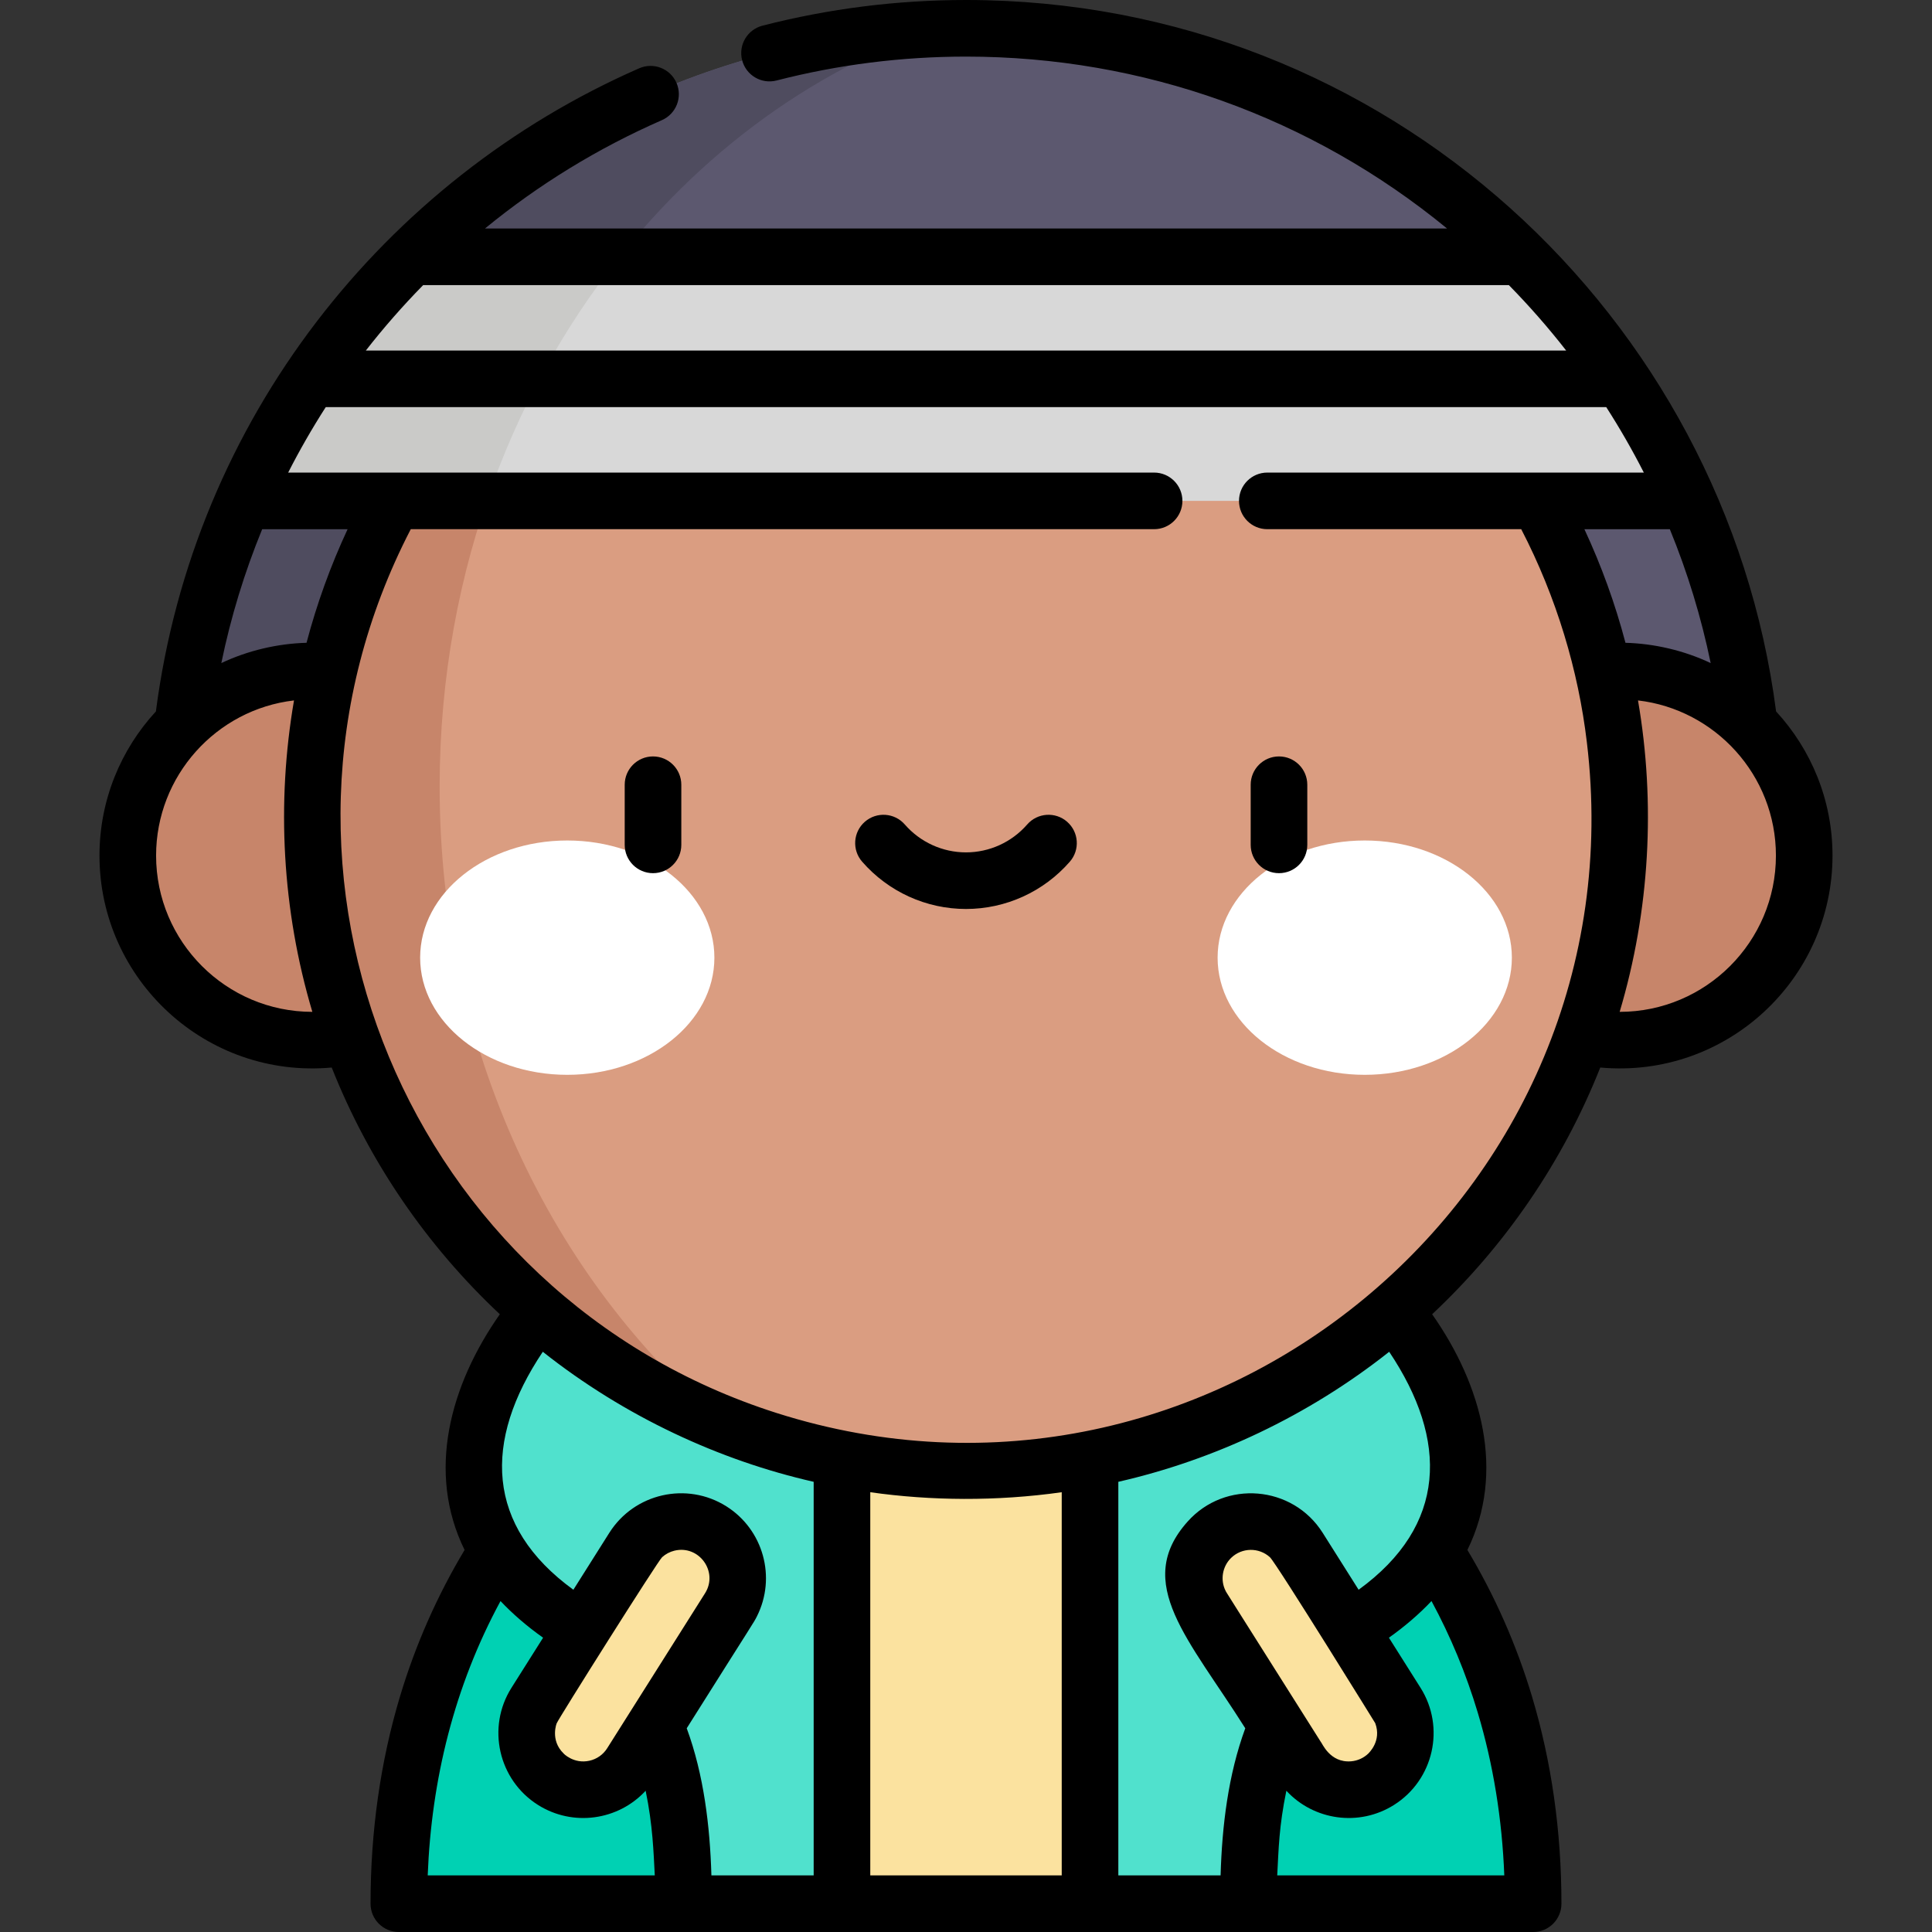 <svg id="Capa_1" enable-background="new 0 0 512 512" height="512" viewBox="0 0 512 512" width="512" xmlns="http://www.w3.org/2000/svg"><rect x="0" y="0" width="512" height="512" fill="#333333" stroke="none"/><g><g><path d="m223.131 504.5h65.738l23.686-31.738v-60.679l-23.686-64.637h-65.738s-23.686 60.783-23.686 64.637 0 60.679 0 60.679z" fill="#fbe29f"/><path d="m330.875 504.5h75.425c0-20.01-2.93-37.55-7.48-52.74-4.708-15.718-11.156-28.891-17.896-39.676h-68.369v60.679z" fill="#00d1b3"/><path d="m369.417 347.446s43.155 48.371-8.088 82.09c-25.036 16.474-30.454 44.116-30.454 74.087v.876h-42.006v-157.053z" fill="#50e1cd"/><path d="m344.744 467.3-25.928-41.064c-4.423-7.005-2.329-16.269 4.676-20.691s16.269-2.329 20.691 4.676l25.928 41.064c4.423 7.005 2.329 16.269-4.676 20.691-7.003 4.422-16.268 2.329-20.691-4.676z" fill="#fbe29f"/><path d="m181.125 504.5c-40.614 0-72.566 0-75.425 0 0-20.01 2.93-37.55 7.48-52.74 4.708-15.718 11.156-28.891 17.896-39.676h68.369v60.679z" fill="#00d1b3"/><path d="m142.583 347.446s-43.155 48.371 8.088 82.09c25.036 16.474 30.454 44.116 30.454 74.087v.876h42.006v-157.053z" fill="#50e1cd"/><path d="m167.256 467.3 25.928-41.064c4.423-7.005 2.329-16.269-4.676-20.691s-16.269-2.329-20.691 4.676l-25.928 41.064c-4.423 7.005-2.329 16.269 4.676 20.691 7.003 4.422 16.268 2.329 20.691-4.676z" fill="#fbe29f"/><path d="m402.97 68.05-146.97 32.345-146.97-32.345c37.78-37.42 89.73-60.55 146.97-60.55s109.19 23.13 146.97 60.55z" fill="#5c586f"/><path d="m465.01 216.51h-418.02c0-29.77 6.26-58.11 17.53-83.77l191.48-32.345 191.48 32.345c11.27 25.66 17.53 54 17.53 83.77z" fill="#5c586f"/><path d="m116.51 208.491c0-31.173 6.025-60.76 16.825-87.375l-68.815 11.624c-11.27 25.66-17.53 54-17.53 83.77h69.668c-.089-2.662-.148-5.333-.148-8.019z" fill="#4f4c5f"/><circle cx="429.223" cy="226.74" fill="#c7856a" r="48.913"/><path d="m104.351 132.737c-13.746 24.828-21.574 53.388-21.574 83.776 0 95.668 77.555 173.223 173.223 173.223s173.223-77.554 173.223-173.223c0-30.389-7.828-58.948-21.574-83.776l-151.649-32.342z" fill="#da9d81"/><path d="m247.21 7.698c-53.755 2.236-102.344 24.858-138.18 60.352l47.392 10.43c22.985-32.909 54.499-57.905 90.788-70.782z" fill="#4f4c5f"/><path d="m192.077 377.555c-45.854-38.361-75.567-99.804-75.567-169.064 0-28.875 5.168-56.389 14.513-81.442l-26.672 5.688c-7.765 14.024-13.638 29.24-17.281 45.303-1.359-.134-2.78-.213-4.292-.213-27.014 0-48.913 21.899-48.913 48.913s21.899 48.913 48.913 48.913c3.781 0 7.053-.443 9.914-1.255 16.684 47.069 53.139 84.784 99.385 103.157z" fill="#c7856a"/><path d="m447.48 132.74h-382.96c10.68-24.33 25.87-46.25 44.51-64.69h293.94c18.64 18.44 33.83 40.36 44.51 64.69z" fill="#d8d8d8"/><path d="m164.216 68.05h-55.186c-18.64 18.44-33.83 40.36-44.51 64.69h64.474c8.224-23.998 20.239-45.87 35.222-64.69z" fill="#cacac8"/><g><g><g><ellipse cx="150.331" cy="253.789" fill="#fff" rx="38.99" ry="31.05"/></g><g><ellipse cx="361.669" cy="253.789" fill="#fff" rx="38.99" ry="31.05"/></g></g></g></g><g><path d="m173.054 200.461c-4.142 0-7.5 3.358-7.5 7.5v15.939c0 4.142 3.358 7.5 7.5 7.5s7.5-3.358 7.5-7.5v-15.938c0-4.143-3.358-7.501-7.5-7.501z"/><path d="m338.946 200.461c-4.143 0-7.5 3.358-7.5 7.5v15.939c0 4.142 3.357 7.5 7.5 7.5 4.142 0 7.5-3.358 7.5-7.5v-15.938c0-4.143-3.359-7.501-7.5-7.501z"/><path d="m282.795 217.772c-3.122-2.722-7.86-2.396-10.582.726-4.093 4.697-10.003 7.39-16.214 7.39s-12.121-2.693-16.214-7.39c-2.722-3.123-7.459-3.447-10.582-.727-3.123 2.722-3.448 7.459-.727 10.582 6.942 7.966 16.974 12.535 27.522 12.535s20.58-4.569 27.522-12.535c2.724-3.122 2.398-7.86-.725-10.581z"/><path d="m179.273 21.956c-1.663-3.793-6.086-5.521-9.879-3.859-67.404 29.535-118.035 92.965-128.078 170.439-9.274 10.057-14.952 23.478-14.952 38.204 0 32.893 28.277 59.192 61.546 56.166 9.911 25.003 25.252 47.28 44.552 65.384-13.224 18.83-19.469 41.867-9.341 62.467-7.251 12.097-13.021 25.143-17.126 38.851-5.173 17.268-7.796 35.736-7.796 54.892 0 4.142 3.358 7.5 7.5 7.5h300.6c4.143 0 7.5-3.358 7.5-7.5 0-19.156-2.623-37.625-7.795-54.892-4.105-13.708-9.875-26.755-17.127-38.852 10.125-20.595 3.877-43.647-9.341-62.467 19.3-18.104 34.642-40.381 44.552-65.384 33.284 3.027 61.547-23.286 61.547-56.166 0-14.726-5.678-28.147-14.952-38.204-13.537-104.435-102.923-188.535-214.683-188.535-18.246 0-36.394 2.29-53.937 6.805-4.011 1.032-6.426 5.121-5.394 9.132 1.032 4.012 5.121 6.43 9.133 5.394 16.323-4.201 33.212-6.331 50.198-6.331 46.953 0 91.549 16.05 127.478 45.55h-254.944c14.231-11.666 29.936-21.29 46.88-28.714 3.794-1.663 5.522-6.086 3.859-9.88zm-98.04 148.392c-7.678.205-15.586 2.059-22.58 5.374 2.503-12.147 6.125-24.018 10.829-35.481h22.638c-4.518 9.691-8.161 19.764-10.887 30.107zm1.542 97.804c-22.833-.002-41.41-18.579-41.41-41.413 0-21.099 15.923-38.721 36.548-41.119-4.665 27.096-3.181 55.538 4.862 82.532zm132.856 124.542v104.306h-27.101c-.382-13.067-2.018-26.714-6.541-38.988 18.471-29.326 17.665-27.815 18.587-29.633 5.243-10.395 1.675-23.026-8.065-29.177-10.49-6.624-24.414-3.477-31.038 7.014l-9.523 15.083c-23.252-16.889-23.978-39.381-8.102-63.064 21.784 17.249 46.953 28.822 71.783 34.459zm-54.717 70.602c-1.069 1.694-2.734 2.87-4.688 3.312-4.193.943-6.955-1.97-6.855-1.913-3.694-3.555-1.81-8.161-1.816-8.05.438-1.161 26.749-42.92 27.906-43.967.955-.867 2.079-1.439 3.247-1.728 6.541-1.609 11.732 5.589 8.134 11.281-6.343 10.045-20.273 32.108-25.928 41.065zm-28.274-39.001c3.12 3.307 6.883 6.595 11.285 9.715l-8.379 13.27c-6.623 10.49-3.477 24.413 7.014 31.037 9.249 5.841 21.268 4.135 28.542-3.753 1.903 9.215 2.095 16.404 2.421 22.436h-60.178c.991-25.346 7.027-50.04 19.295-72.705zm97.991-28.839c16.013 2.264 33.355 2.451 50.737 0v101.544h-50.737zm105.909 17.222c1.714 1.563 29.684 46.832 27.91 43.98 1.788 4.761-1.769 7.941-1.824 8.041-1.24 1.191-2.847 1.921-4.562 2.065-5.701.479-7.715-4.93-8.067-5.192-26.358-41.772-24.891-39.357-25.213-40.004-1.446-2.856-.864-6.456 1.513-8.743 2.833-2.726 7.321-2.797 10.243-.147zm55.095 41.234c4.078 13.615 6.432 28.079 7.019 43.088h-60.178c.379-7.019.462-12.945 2.421-22.436 7.21 7.818 19.217 9.64 28.542 3.753 10.491-6.624 13.637-20.547 7.013-31.037l-8.378-13.27c4.097-2.904 7.933-6.163 11.285-9.715 5.064 9.355 9.181 19.282 12.276 29.617zm-23.485-95.677c15.738 23.476 15.322 46.051-8.102 63.064l-9.524-15.083c-7.964-12.613-25.877-14.126-35.818-2.956-14.529 16.276.454 31.177 15.303 54.752-4.537 12.371-6.157 25.868-6.541 38.988h-27.1v-104.306c25.371-5.788 50.263-17.419 71.782-34.459zm-162.334 16.227c-97.36-31.003-144.357-142.768-96.958-234.222h196.992c4.143 0 7.5-3.358 7.5-7.5 0-.001 0-.002 0-.002 0-4.142-3.357-7.5-7.5-7.5-.327 0-223.555.002-229.483.002 3.034-5.957 6.359-11.74 9.957-17.345h339.352c3.598 5.605 6.923 11.388 9.957 17.345-12.227 0-96.672-.002-99.783-.002-4.142 0-7.5 3.358-7.5 7.5v.002c0 4.142 3.358 7.5 7.5 7.5h67.292c9.389 18.117 15.138 37.488 17.393 56.463 14.389 119.739-100.157 214.18-214.719 177.759zm224.95-204.114c-2.726-10.342-6.369-20.416-10.887-30.108h22.638c4.704 11.464 8.325 23.334 10.829 35.481-7.101-3.365-15.022-5.171-22.58-5.373zm-1.541 97.804c8.001-26.851 9.549-55.326 4.862-82.531 20.407 2.373 36.549 19.8 36.549 41.119-.001 22.833-18.578 41.41-41.411 41.412zm-29.37-192.602c5.416 5.519 10.484 11.306 15.194 17.345h-318.099c4.711-6.039 9.779-11.826 15.195-17.345z"/></g></g></svg>